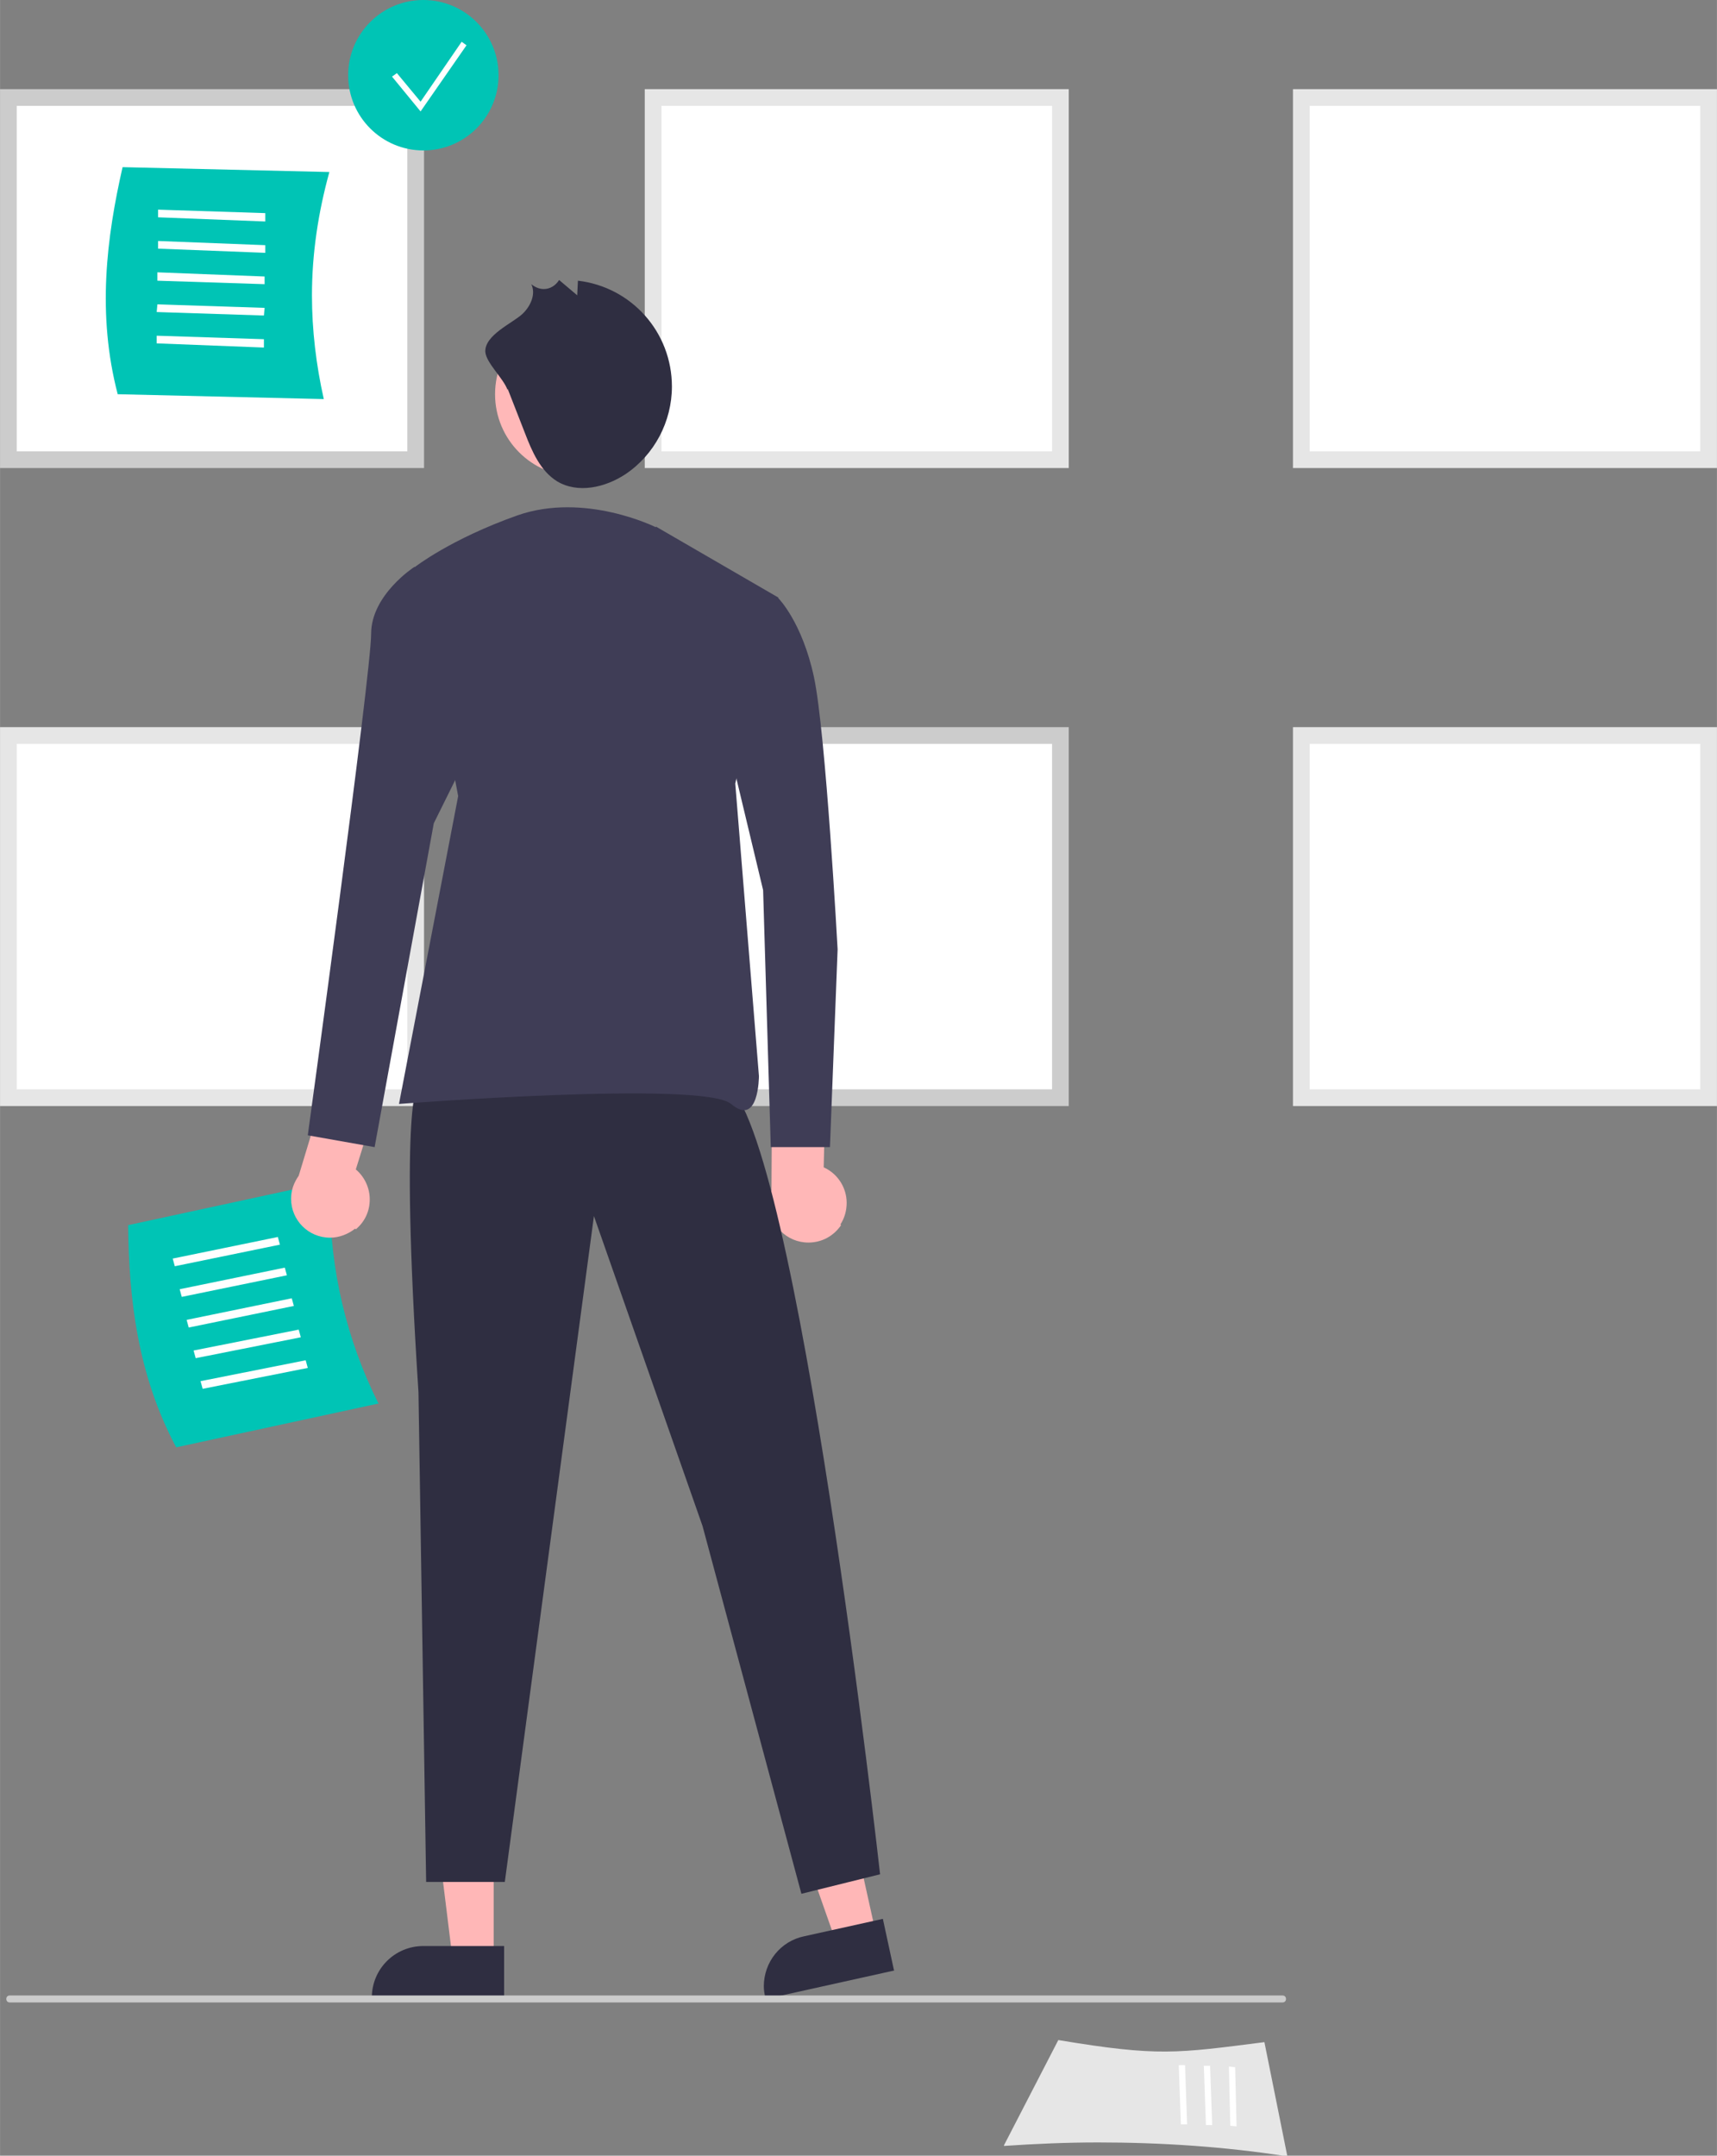 <?xml version="1.0" encoding="UTF-8"?>
<!DOCTYPE svg PUBLIC "-//W3C//DTD SVG 1.1//EN" "http://www.w3.org/Graphics/SVG/1.1/DTD/svg11.dtd">
<!-- Creator: CorelDRAW 2021 (64-Bit) -->
<svg xmlns="http://www.w3.org/2000/svg" xml:space="preserve" width="1.098in" height="1.378in" version="1.1" style="shape-rendering:geometricPrecision; text-rendering:geometricPrecision; image-rendering:optimizeQuality; fill-rule:evenodd; clip-rule:evenodd"
viewBox="0 0 24.66 30.95"
 xmlns:xlink="http://www.w3.org/1999/xlink"
 xmlns:xodm="http://www.corel.com/coreldraw/odm/2003">
 <rect x="0" y="0" width="24.66" height="30.95" fill="#808080" stroke="none"/>
 <defs>
  <style type="text/css">
   <![CDATA[
    .fil4 {fill:#00C4B5;fill-rule:nonzero}
    .fil3 {fill:#2F2E41;fill-rule:nonzero}
    .fil7 {fill:#3F3D56;fill-rule:nonzero}
    .fil8 {fill:#CBCBCB;fill-rule:nonzero}
    .fil1 {fill:#CCCCCC;fill-rule:nonzero}
    .fil5 {fill:#E6E6E6;fill-rule:nonzero}
    .fil2 {fill:#FFB7B7;fill-rule:nonzero}
    .fil6 {fill:#FFB8B8;fill-rule:nonzero}
    .fil0 {fill:white;fill-rule:nonzero}
   ]]>
  </style>
 </defs>
 <g id="Layer_x0020_1">
  <g id="_2401826078512">
   <polygon class="fil0" points="5.97,6.6 0.12,6.6 0.12,1.39 5.97,1.39 "/>
   <path class="fil1" d="M6.09 6.72l-6.09 0 0 -5.44 6.09 0 0 5.44zm-5.85 -0.24l5.61 0 0 -4.96 -5.61 0 0 4.96z"/>
   <polygon class="fil2" points="7.09,28.13 6.5,28.13 6.22,25.86 7.09,25.86 "/>
   <path class="fil3" d="M7.24 28.7l-1.9 -0 0 -0.02c0,-0.41 0.33,-0.74 0.74,-0.74l0 0 1.16 0 0 0.76z"/>
   <polygon class="fil2" points="12.58,27.76 12.01,27.89 11.25,25.73 12.09,25.55 "/>
   <path class="fil3" d="M12.85 28.29l-1.85 0.41 -0.01 -0.02c-0.01,-0.05 -0.02,-0.11 -0.02,-0.16 0,-0.35 0.24,-0.65 0.58,-0.72l0 -0 1.13 -0.25 0.16 0.74z"/>
   <path class="fil4" d="M5.44 20.15l-2.91 0.63c-0.56,-1.05 -0.68,-2.15 -0.69,-3.19l2.91 -0.63c-0,0.09 -0.01,0.18 -0.01,0.26 0,1.01 0.24,2.02 0.69,2.92l-0 0z"/>
   <polygon class="fil0" points="2.51,18.18 2.48,18.07 3.99,17.76 4.02,17.87 "/>
   <polygon class="fil0" points="2.61,18.62 2.58,18.51 4.09,18.2 4.12,18.31 "/>
   <polygon class="fil0" points="2.71,19.06 2.68,18.95 4.19,18.64 4.22,18.75 "/>
   <polygon class="fil0" points="2.81,19.5 2.78,19.39 4.29,19.09 4.32,19.2 "/>
   <polygon class="fil0" points="2.91,19.94 2.88,19.83 4.39,19.53 4.42,19.64 "/>
   <path class="fil2" d="M12.07 17.58c0.06,-0.09 0.09,-0.2 0.09,-0.31 0,-0.22 -0.13,-0.42 -0.33,-0.51l0.03 -1.27 -0.77 -0.2 -0.01 1.8c-0.02,0.06 -0.03,0.13 -0.03,0.19 0,0.31 0.25,0.56 0.56,0.56 0.19,0 0.36,-0.09 0.47,-0.25l-0 0z"/>
   <path class="fil4" d="M4.66 5.73l-2.97 -0.07c-0.3,-1.15 -0.16,-2.25 0.07,-3.26l2.97 0.07c-0.16,0.58 -0.25,1.17 -0.25,1.77 0,0.5 0.06,1 0.17,1.49l-0 0z"/>
   <polygon class="fil0" points="2.27,3.12 2.27,3.01 3.81,3.06 3.81,3.18 "/>
   <polygon class="fil0" points="2.27,3.57 2.27,3.46 3.81,3.52 3.81,3.63 "/>
   <polygon class="fil0" points="2.26,4.03 2.26,3.91 3.8,3.97 3.8,4.08 "/>
   <polygon class="fil0" points="2.25,4.48 2.26,4.37 3.8,4.42 3.79,4.53 "/>
   <polygon class="fil0" points="2.25,4.93 2.25,4.82 3.79,4.87 3.79,4.99 "/>
   <circle class="fil4" cx="6.08" cy="1.08" r="1.08"/>
   <polygon class="fil0" points="6.04,1.6 5.63,1.1 5.7,1.05 6.04,1.46 6.63,0.6 6.7,0.65 "/>
   <polygon class="fil0" points="24.54,15.76 18.69,15.76 18.69,10.56 24.54,10.56 "/>
   <path class="fil5" d="M24.66 15.88l-6.09 0 0 -5.44 6.09 0 0 5.44zm-5.85 -0.24l5.61 0 0 -4.96 -5.61 0 0 4.96z"/>
   <polygon class="fil0" points="24.54,6.6 18.69,6.6 18.69,1.39 24.54,1.39 "/>
   <path class="fil5" d="M24.66 6.72l-6.09 0 0 -5.44 6.09 0 0 5.44zm-5.85 -0.24l5.61 0 0 -4.96 -5.61 0 0 4.96z"/>
   <polygon class="fil0" points="15.23,15.76 9.38,15.76 9.38,10.56 15.23,10.56 "/>
   <path class="fil1" d="M15.35 15.88l-6.09 0 0 -5.44 6.09 0 0 5.44zm-5.85 -0.24l5.61 0 0 -4.96 -5.61 0 0 4.96z"/>
   <polygon class="fil0" points="5.97,15.76 0.12,15.76 0.12,10.56 5.97,10.56 "/>
   <path class="fil5" d="M6.09 15.88l-6.09 0 0 -5.44 6.09 0 0 5.44zm-5.85 -0.24l5.61 0 0 -4.96 -5.61 0 0 4.96z"/>
   <polygon class="fil0" points="15.23,6.6 9.38,6.6 9.38,1.39 15.23,1.39 "/>
   <path class="fil5" d="M15.35 6.72l-6.09 0 0 -5.44 6.09 0 0 5.44zm-5.85 -0.24l5.61 0 0 -4.96 -5.61 0 0 4.96z"/>
   <path class="fil5" d="M14.42 30.8l0.78 -1.51c1.44,0.24 1.7,0.19 2.96,0.03l0.33 1.64c-0.9,-0.14 -1.81,-0.2 -2.72,-0.2 -0.45,0 -0.91,0.02 -1.35,0.05l0 -0z"/>
   <polygon class="fil0" points="17.67,30.52 17.65,29.67 17.74,29.68 17.76,30.53 "/>
   <polygon class="fil0" points="17.32,30.51 17.29,29.66 17.38,29.66 17.41,30.51 "/>
   <polygon class="fil0" points="16.96,30.5 16.93,29.65 17.02,29.65 17.05,30.5 "/>
   <path class="fil3" d="M6.01 15.57c0,0 -0.28,0.11 0,4.42l0.11 7.03 1.13 0 1.28 -9.56 1.56 4.45 1.42 5.28 1.13 -0.28c0,0 -1.19,-10.66 -2.21,-11.35 -1.02,-0.68 -4.42,0 -4.42,0z"/>
   <circle class="fil6" cx="8.29" cy="5.66" r="1.18"/>
   <path class="fil7" d="M9.42 7.57c0,0 -1.02,-0.51 -1.99,-0.17 -0.96,0.34 -1.47,0.74 -1.47,0.74l0.62 3.29 -0.85 4.42c0,0 4.37,-0.34 4.77,0 0.4,0.34 0.4,-0.4 0.4,-0.4l-0.34 -4.2 0.62 -2.67 -1.76 -1.02z"/>
   <path class="fil3" d="M7.29 5.58l0.25 0.64c0.1,0.26 0.22,0.54 0.46,0.69 0.3,0.18 0.69,0.09 0.98,-0.1 0.42,-0.28 0.67,-0.76 0.67,-1.26 0,-0.78 -0.58,-1.43 -1.35,-1.52l-0.01 0.21 -0.26 -0.22c-0.05,0.08 -0.13,0.13 -0.22,0.13 -0.07,0 -0.13,-0.03 -0.18,-0.07 0.07,0.14 -0.01,0.32 -0.13,0.43 -0.14,0.13 -0.54,0.3 -0.53,0.54 0.01,0.16 0.26,0.38 0.32,0.55z"/>
   <path class="fil2" d="M5.11 17.65c0.13,-0.11 0.2,-0.26 0.2,-0.43 0,-0.16 -0.07,-0.32 -0.2,-0.43l0.38 -1.22 -0.68 -0.41 -0.52 1.72c-0.07,0.1 -0.11,0.21 -0.11,0.33 0,0.31 0.25,0.56 0.56,0.56 0.13,0 0.26,-0.05 0.36,-0.13l-0 0z"/>
   <path class="fil7" d="M6.35 8.14l-0.4 0c0,0 -0.62,0.4 -0.62,0.96 0,0.57 -0.91,7.2 -0.91,7.2l0.96 0.17 0.85 -4.65 0.62 -1.25 -0.51 -2.44z"/>
   <path class="fil7" d="M10.1 8.59l1.08 0c0,0 0.34,0.34 0.51,1.13 0.17,0.79 0.34,3.91 0.34,3.91l-0.11 2.84 -0.85 0 -0.11 -3.69 -0.57 -2.38 -0.28 -1.82z"/>
   <path class="fil8" d="M18.42 28.75l-18.28 0c-0.03,0 -0.05,-0.02 -0.05,-0.05 0,-0.03 0.02,-0.05 0.05,-0.05l18.28 0c0.03,-0 0.05,0.02 0.05,0.05 0,0.03 -0.02,0.05 -0.05,0.05l0 0z"/>
  </g>
 </g>
</svg>
